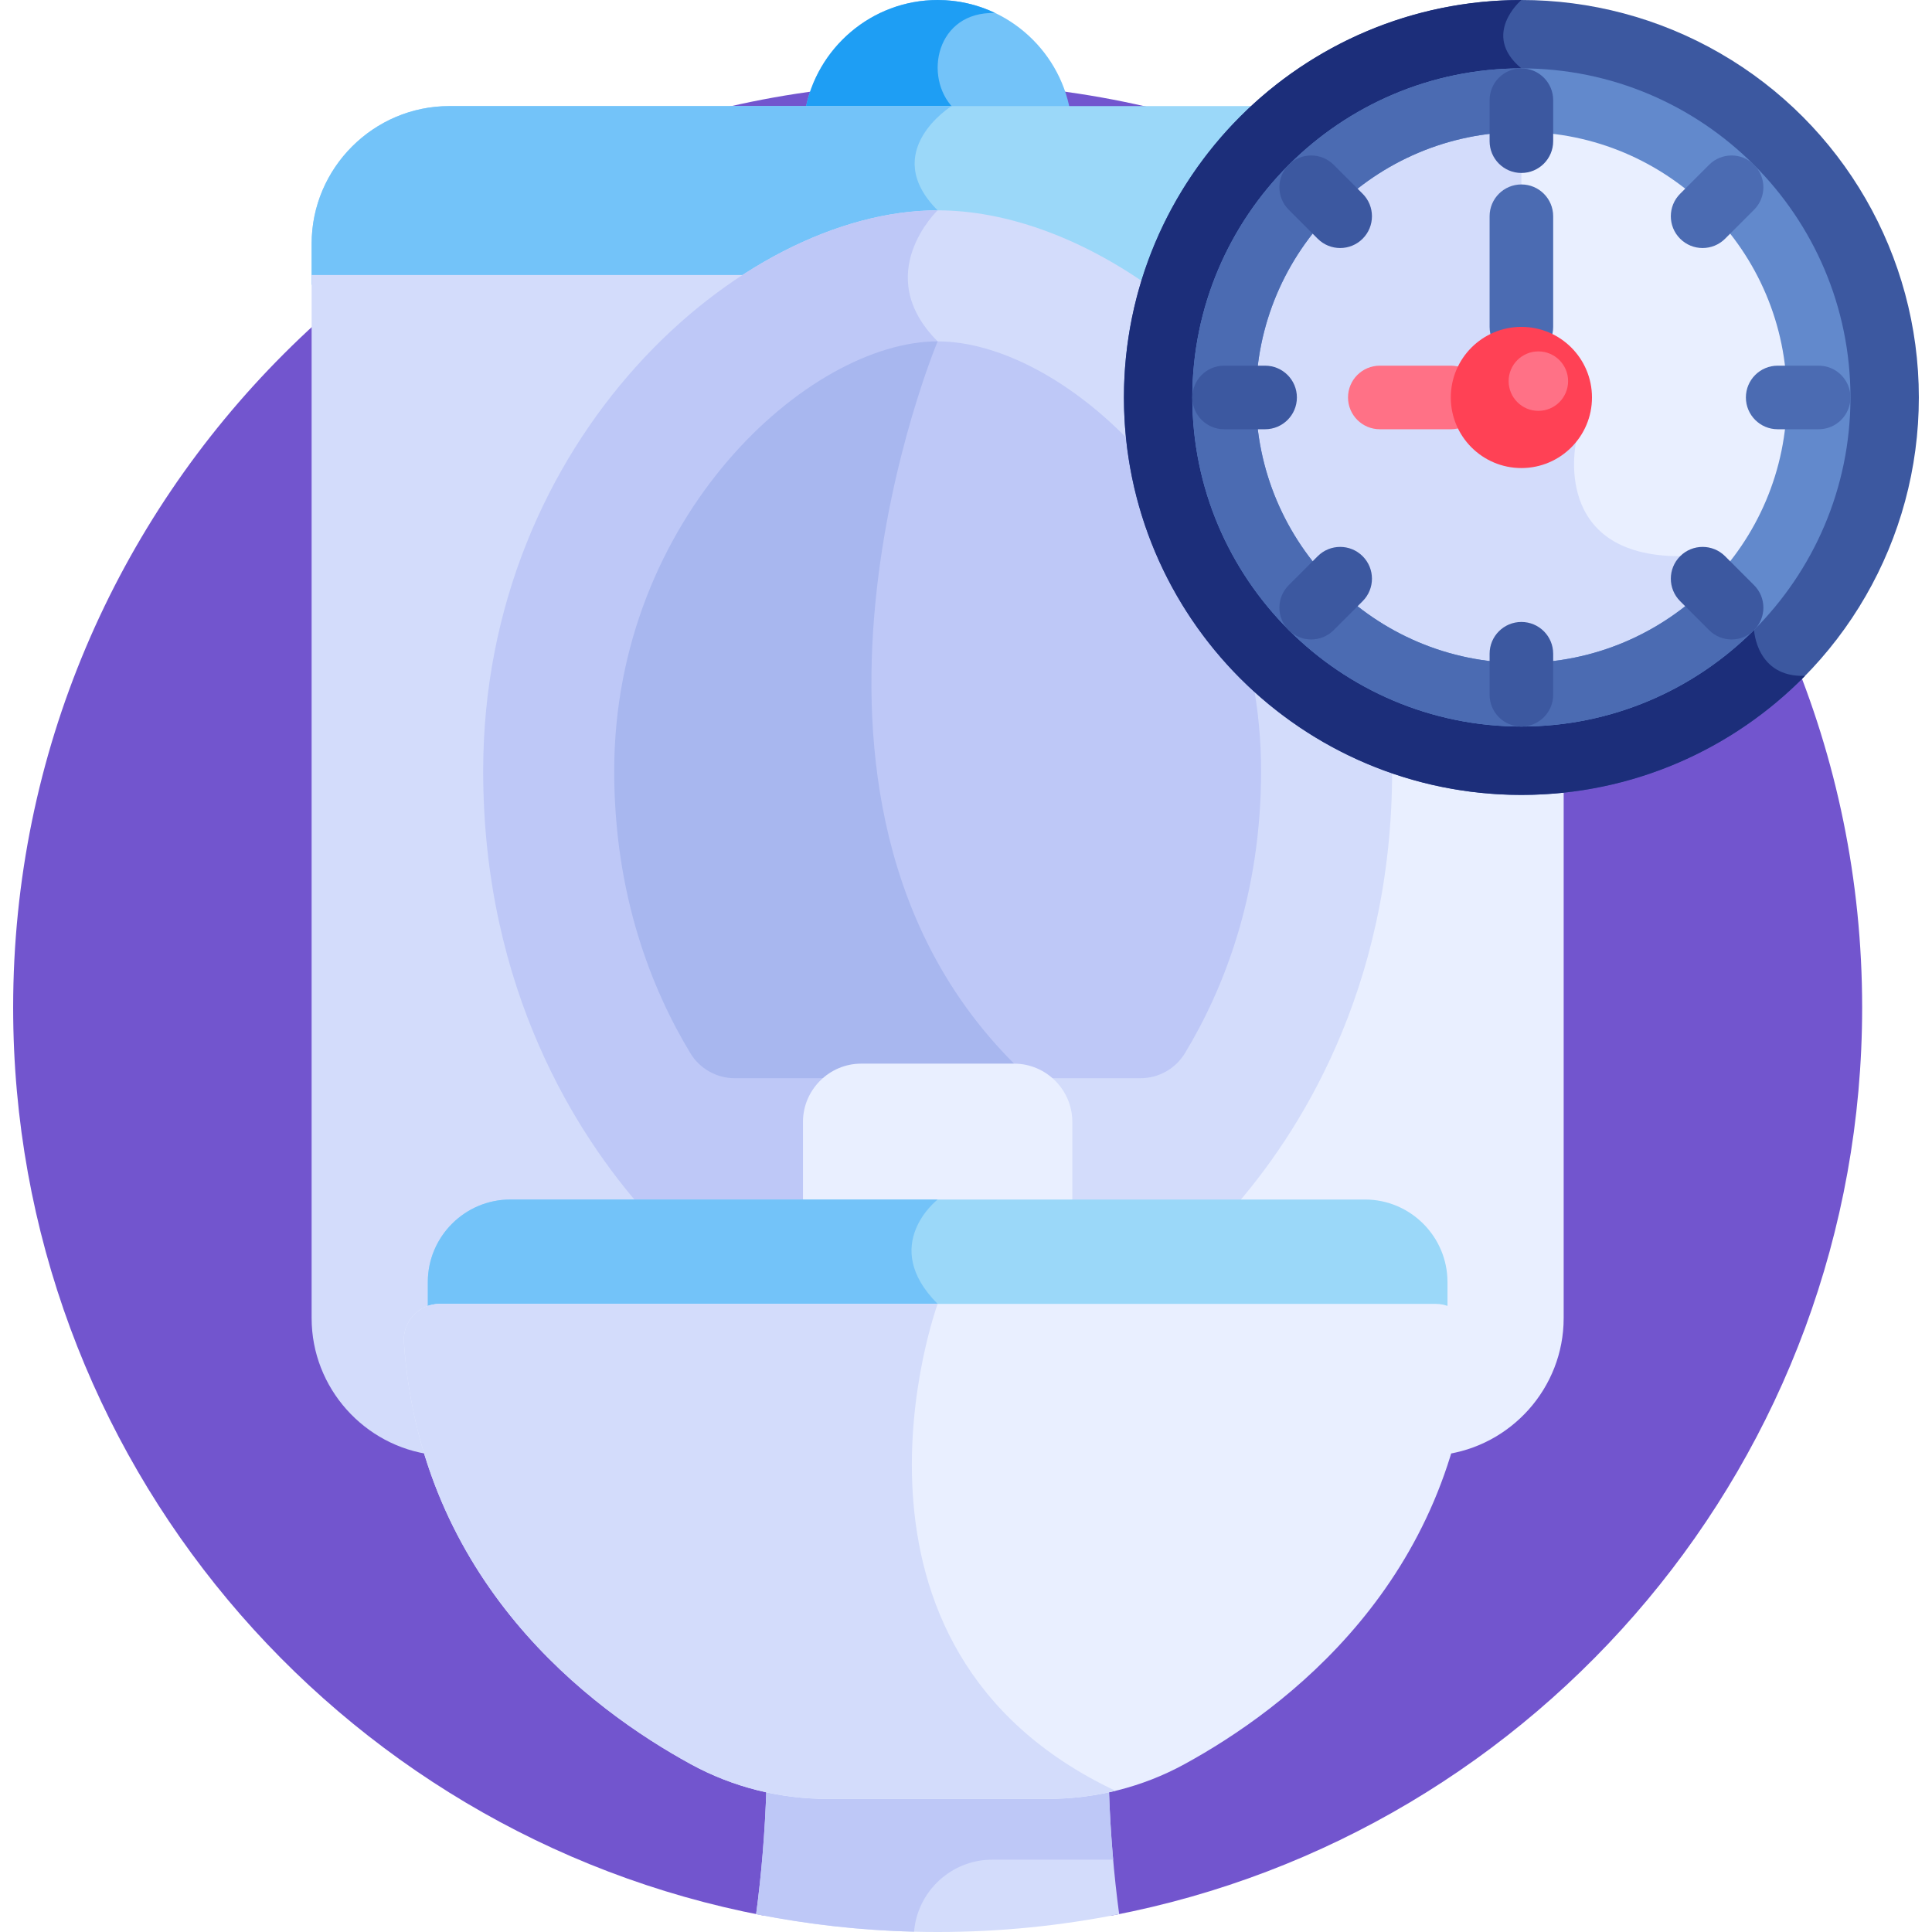 <svg id="Layer_1" enable-background="new 0 0 512 512" height="512" viewBox="0 0 512 512" width="512" xmlns="http://www.w3.org/2000/svg"><g><path d="m248.486 21.996c-135.311 0-245.002 109.691-245.002 245.002 0 119.504 85.566 219.006 198.77 240.627h92.463c113.204-21.621 198.771-121.123 198.771-240.627 0-135.311-109.691-245.002-245.002-245.002z" fill="#7255ce"/><path d="m277.656 475.439c-20.404 0-37.935 0-58.339 0-5.47 0-10.897-.618-16.202-1.77-.385 12.083-1.347 23.265-2.734 33.597 15.556 3.097 31.639 4.734 48.105 4.734s32.549-1.637 48.105-4.734c-1.387-10.333-2.349-21.514-2.734-33.597-5.304 1.152-10.731 1.77-16.201 1.77z" fill="#d3dcfb"/><path d="m262.922 492.834h32.079c-.538-6.124-.931-12.503-1.143-19.166-5.305 1.152-10.732 1.77-16.202 1.77-20.404 0-37.935 0-58.339 0-5.47 0-10.897-.618-16.202-1.77-.385 12.083-1.347 23.265-2.734 33.597 13.583 2.704 27.567 4.294 41.857 4.654.867-10.64 9.829-19.085 20.684-19.085z" fill="#bec8f7"/><g><path d="m283.606 29.4c-2.995-16.655-17.636-29.4-35.12-29.4s-32.126 12.745-35.12 29.4z" fill="#73c3f9"/></g><path d="m262.303 3.454c.46-.019.923-.027 1.388-.028-4.618-2.195-9.774-3.426-15.205-3.426-17.484 0-32.126 12.745-35.12 29.4h40.085c-8.72-7.614-6.052-25.343 8.852-25.946z" fill="#1e9ef4"/><path d="m303.934 75.453c5.571-18.471 16.166-34.781 30.192-47.339h-215.057c-20.067 0-36.485 16.418-36.485 36.485v10.854h113.697c17.05-11.443 35.34-17.783 52.207-17.783 16.858 0 35.147 6.34 52.201 17.783z" fill="#9bd8f9"/><path d="m82.584 64.599v10.854h113.697c17.05-11.443 35.339-17.783 52.206-17.783v-1.93c-15.613-15.613 3.685-27.626 3.685-27.626h-133.103c-20.067 0-36.485 16.418-36.485 36.485z" fill="#73c3f9"/><path d="m200.258 72.881h-117.674v276.44c0 18.536 14.013 33.948 31.967 36.193-2.859-9.14-4.837-19.084-5.588-29.925-.46-6.66 6.172-8.017 6.345-8.142v-7.721c0-10.978 8.931-19.909 19.909-19.909h37.062l-2.678-3.173c-18.077-21.425-39.625-58.302-39.625-112.318-.001-60.157 32.674-108.206 70.282-131.445z" fill="#d3dcfb"/><g><path d="m403.184 208.979c-12.735 0-24.938-2.314-36.218-6.535.007.629.032 1.251.032 1.882 0 72.091-38.147 109.454-42.302 115.492h37.06c10.977 0 19.909 8.931 19.909 19.909v7.721c.143.103 6.804 1.509 6.345 8.142-.751 10.841-2.729 20.785-5.588 29.925 17.954-2.245 31.967-17.656 31.967-36.193v-140.95c-3.682.396-7.419.607-11.205.607z" fill="#e9efff"/></g><path d="m299.538 105.331c0-10.399 1.546-20.442 4.409-29.92-18.116-12.673-37.693-19.671-55.46-19.671-52.352 0-120.441 60.7-120.441 148.585 0 58.377 25.3 96.865 42.292 116.135h156.298c16.992-19.27 42.291-57.757 42.291-116.135 0-.395-.012-.784-.014-1.178-40.36-14.181-69.375-52.67-69.375-97.816z" fill="#d3dcfb"/><path d="m248.487 55.74c-52.352 0-120.441 60.7-120.441 148.585 0 58.377 25.3 96.865 42.292 116.135h78.149v-229.994c-17.792-17.792 0-34.726 0-34.726z" fill="#bec8f7"/><path d="m331.999 180.595c-17.111-16.192-28.719-38.137-31.699-62.707-16.394-17.396-35.912-27.422-51.814-27.422-34.181 0-85.714 46.609-85.714 113.86 0 32.842 9.899 57.754 20.169 74.76 2.493 4.129 6.959 6.65 11.782 6.65h107.527c4.823 0 9.289-2.521 11.782-6.65 10.27-17.006 20.169-41.918 20.169-74.76 0-8.231-.779-16.157-2.202-23.731z" fill="#bec8f7"/><path d="m162.772 204.326c0 32.842 9.899 57.754 20.169 74.76 2.493 4.129 6.959 6.65 11.782 6.65h74.02v-3.858c-70.959-70.959-20.257-191.411-20.257-191.411-34.181-.001-85.714 46.608-85.714 113.859z" fill="#a8b7ef"/><path d="m284.177 320.461v-23.15c0-8.489-6.945-15.434-15.434-15.434h-40.513c-8.489 0-15.434 6.945-15.434 15.434v23.15z" fill="#e9efff"/><g><path d="m116.517 346.826h263.939c1.103 0 2.157.195 3.138.539v-7.639c0-12.011-9.827-21.838-21.838-21.838h-226.54c-12.011 0-21.838 9.827-21.838 21.838v7.639c.982-.344 2.035-.539 3.139-.539z" fill="#9bd8f9"/></g><path d="m248.487 317.888h-113.27c-12.011 0-21.838 9.827-21.838 21.838v7.639c.982-.344 2.035-.539 3.138-.539h131.533c.273-.832.438-1.286.438-1.286-15.589-15.588-.001-27.652-.001-27.652z" fill="#73c3f9"/><path d="m380.456 345.54c-14.645 0-249.294 0-263.939 0-5.513 0-9.859 4.682-9.478 10.182 4.388 63.383 49.226 97.153 76.082 111.827 11.095 6.063 23.553 9.176 36.196 9.176h58.339c12.643 0 25.102-3.114 36.196-9.176 26.856-14.674 71.694-48.444 76.082-111.827.381-5.5-3.966-10.182-9.478-10.182z" fill="#e9efff"/><path d="m116.517 345.54c-5.513 0-9.859 4.682-9.478 10.182 4.388 63.383 49.226 97.153 76.082 111.827 11.095 6.063 23.553 9.176 36.196 9.176h58.339c6.072 0 12.1-.726 17.956-2.144-80.426-38.008-47.125-129.041-47.125-129.041-62.324 0-124.648 0-131.97 0z" fill="#d3dcfb"/><circle cx="403.184" cy="105.331" fill="#3c58a0" r="105.331"/><path d="m464.848 166.996-19.595-19.596c-34.302 0-27.583-30.234-27.583-30.234l-14.485-11.835v-83.335-3.872c-10.816-8.954 0-18.125 0-18.125-58.173 0-105.331 47.158-105.331 105.331s47.158 105.331 105.331 105.331c29.442 0 56.058-12.085 75.171-31.558-12.896.485-13.508-12.107-13.508-12.107z" fill="#1c2e7a"/><circle cx="403.184" cy="105.331" fill="#e9efff" r="78.783"/><path d="m445.253 147.4c-34.302 0-27.583-30.234-27.583-30.234l-14.485-11.835v-78.782c-43.51 0-78.783 35.272-78.783 78.783s35.272 78.783 78.783 78.783c21.755 0 41.451-8.818 55.708-23.075z" fill="#d3dcfb"/><g><path d="m403.184 192.538c-48.086 0-87.207-39.121-87.207-87.207s39.121-87.207 87.207-87.207 87.207 39.121 87.207 87.207-39.121 87.207-87.207 87.207zm0-157.565c-38.796 0-70.359 31.562-70.359 70.358s31.563 70.359 70.359 70.359 70.358-31.563 70.358-70.359-31.562-70.358-70.358-70.358z" fill="#6289cc"/></g><path d="m452.912 155.059c-12.74 12.74-30.329 20.631-49.727 20.631-38.796 0-70.359-31.563-70.359-70.359s31.563-70.358 70.358-70.358v-12.977-3.872c-48.086 0-87.207 39.121-87.207 87.206 0 48.086 39.121 87.207 87.207 87.207 24.043 0 45.845-9.78 61.635-25.571z" fill="#4b6bb2"/><g><path d="m403.184 45.837c-4.652 0-8.424-3.772-8.424-8.424v-10.864c0-4.653 3.772-8.424 8.424-8.424 4.653 0 8.424 3.772 8.424 8.424v10.864c0 4.653-3.771 8.424-8.424 8.424z" fill="#3c58a0"/></g><g><path d="m403.184 192.538c-4.652 0-8.424-3.772-8.424-8.424v-10.864c0-4.652 3.772-8.424 8.424-8.424 4.653 0 8.424 3.772 8.424 8.424v10.864c0 4.653-3.771 8.424-8.424 8.424z" fill="#3c58a0"/></g><g><path d="m349.202 63.263-7.682-7.682c-3.29-3.29-3.29-8.624 0-11.914s8.624-3.29 11.913 0l7.682 7.682c3.29 3.29 3.29 8.624 0 11.913-3.29 3.291-8.623 3.29-11.913.001z" fill="#3c58a0"/></g><g><path d="m452.935 166.996-7.682-7.682c-3.29-3.29-3.29-8.624 0-11.913 3.29-3.29 8.624-3.29 11.913 0l7.682 7.682c3.29 3.29 3.29 8.624 0 11.913-3.29 3.29-8.623 3.29-11.913 0z" fill="#3c58a0"/></g><g><path d="m335.266 113.755h-10.864c-4.652 0-8.424-3.772-8.424-8.424s3.772-8.424 8.424-8.424h10.864c4.652 0 8.424 3.772 8.424 8.424 0 4.653-3.772 8.424-8.424 8.424z" fill="#3c58a0"/></g><g><path d="m481.967 113.755h-10.864c-4.653 0-8.424-3.772-8.424-8.424s3.772-8.424 8.424-8.424h10.864c4.653 0 8.424 3.772 8.424 8.424 0 4.653-3.772 8.424-8.424 8.424z" fill="#4b6bb2"/></g><g><path d="m341.52 166.996c-3.29-3.29-3.29-8.624 0-11.913l7.682-7.682c3.29-3.29 8.624-3.29 11.914 0s3.29 8.624 0 11.913l-7.682 7.682c-3.291 3.29-8.625 3.29-11.914 0z" fill="#3c58a0"/></g><g><path d="m445.253 63.263c-3.29-3.29-3.29-8.624 0-11.913l7.682-7.682c3.29-3.29 8.624-3.29 11.913 0 3.29 3.29 3.29 8.624 0 11.914l-7.682 7.682c-3.29 3.289-8.624 3.288-11.913-.001z" fill="#4b6bb2"/></g><g><path d="m403.184 95.049c-4.652 0-8.424-3.772-8.424-8.424v-29.319c0-4.653 3.772-8.424 8.424-8.424 4.653 0 8.424 3.772 8.424 8.424v29.319c0 4.652-3.771 8.424-8.424 8.424z" fill="#4b6bb2"/></g><g><path d="m384.478 113.755h-18.815c-4.652 0-8.424-3.772-8.424-8.424s3.772-8.424 8.424-8.424h18.815c4.652 0 8.424 3.772 8.424 8.424 0 4.653-3.772 8.424-8.424 8.424z" fill="#ff7186"/></g><circle cx="403.184" cy="105.331" fill="#ff4155" r="18.707"/><path d="m415.563 101.004c0 4.351-3.528 7.879-7.879 7.879s-7.879-3.528-7.879-7.879c0-4.352 3.527-7.879 7.879-7.879s7.879 3.527 7.879 7.879z" fill="#ff7186"/></g></svg>
